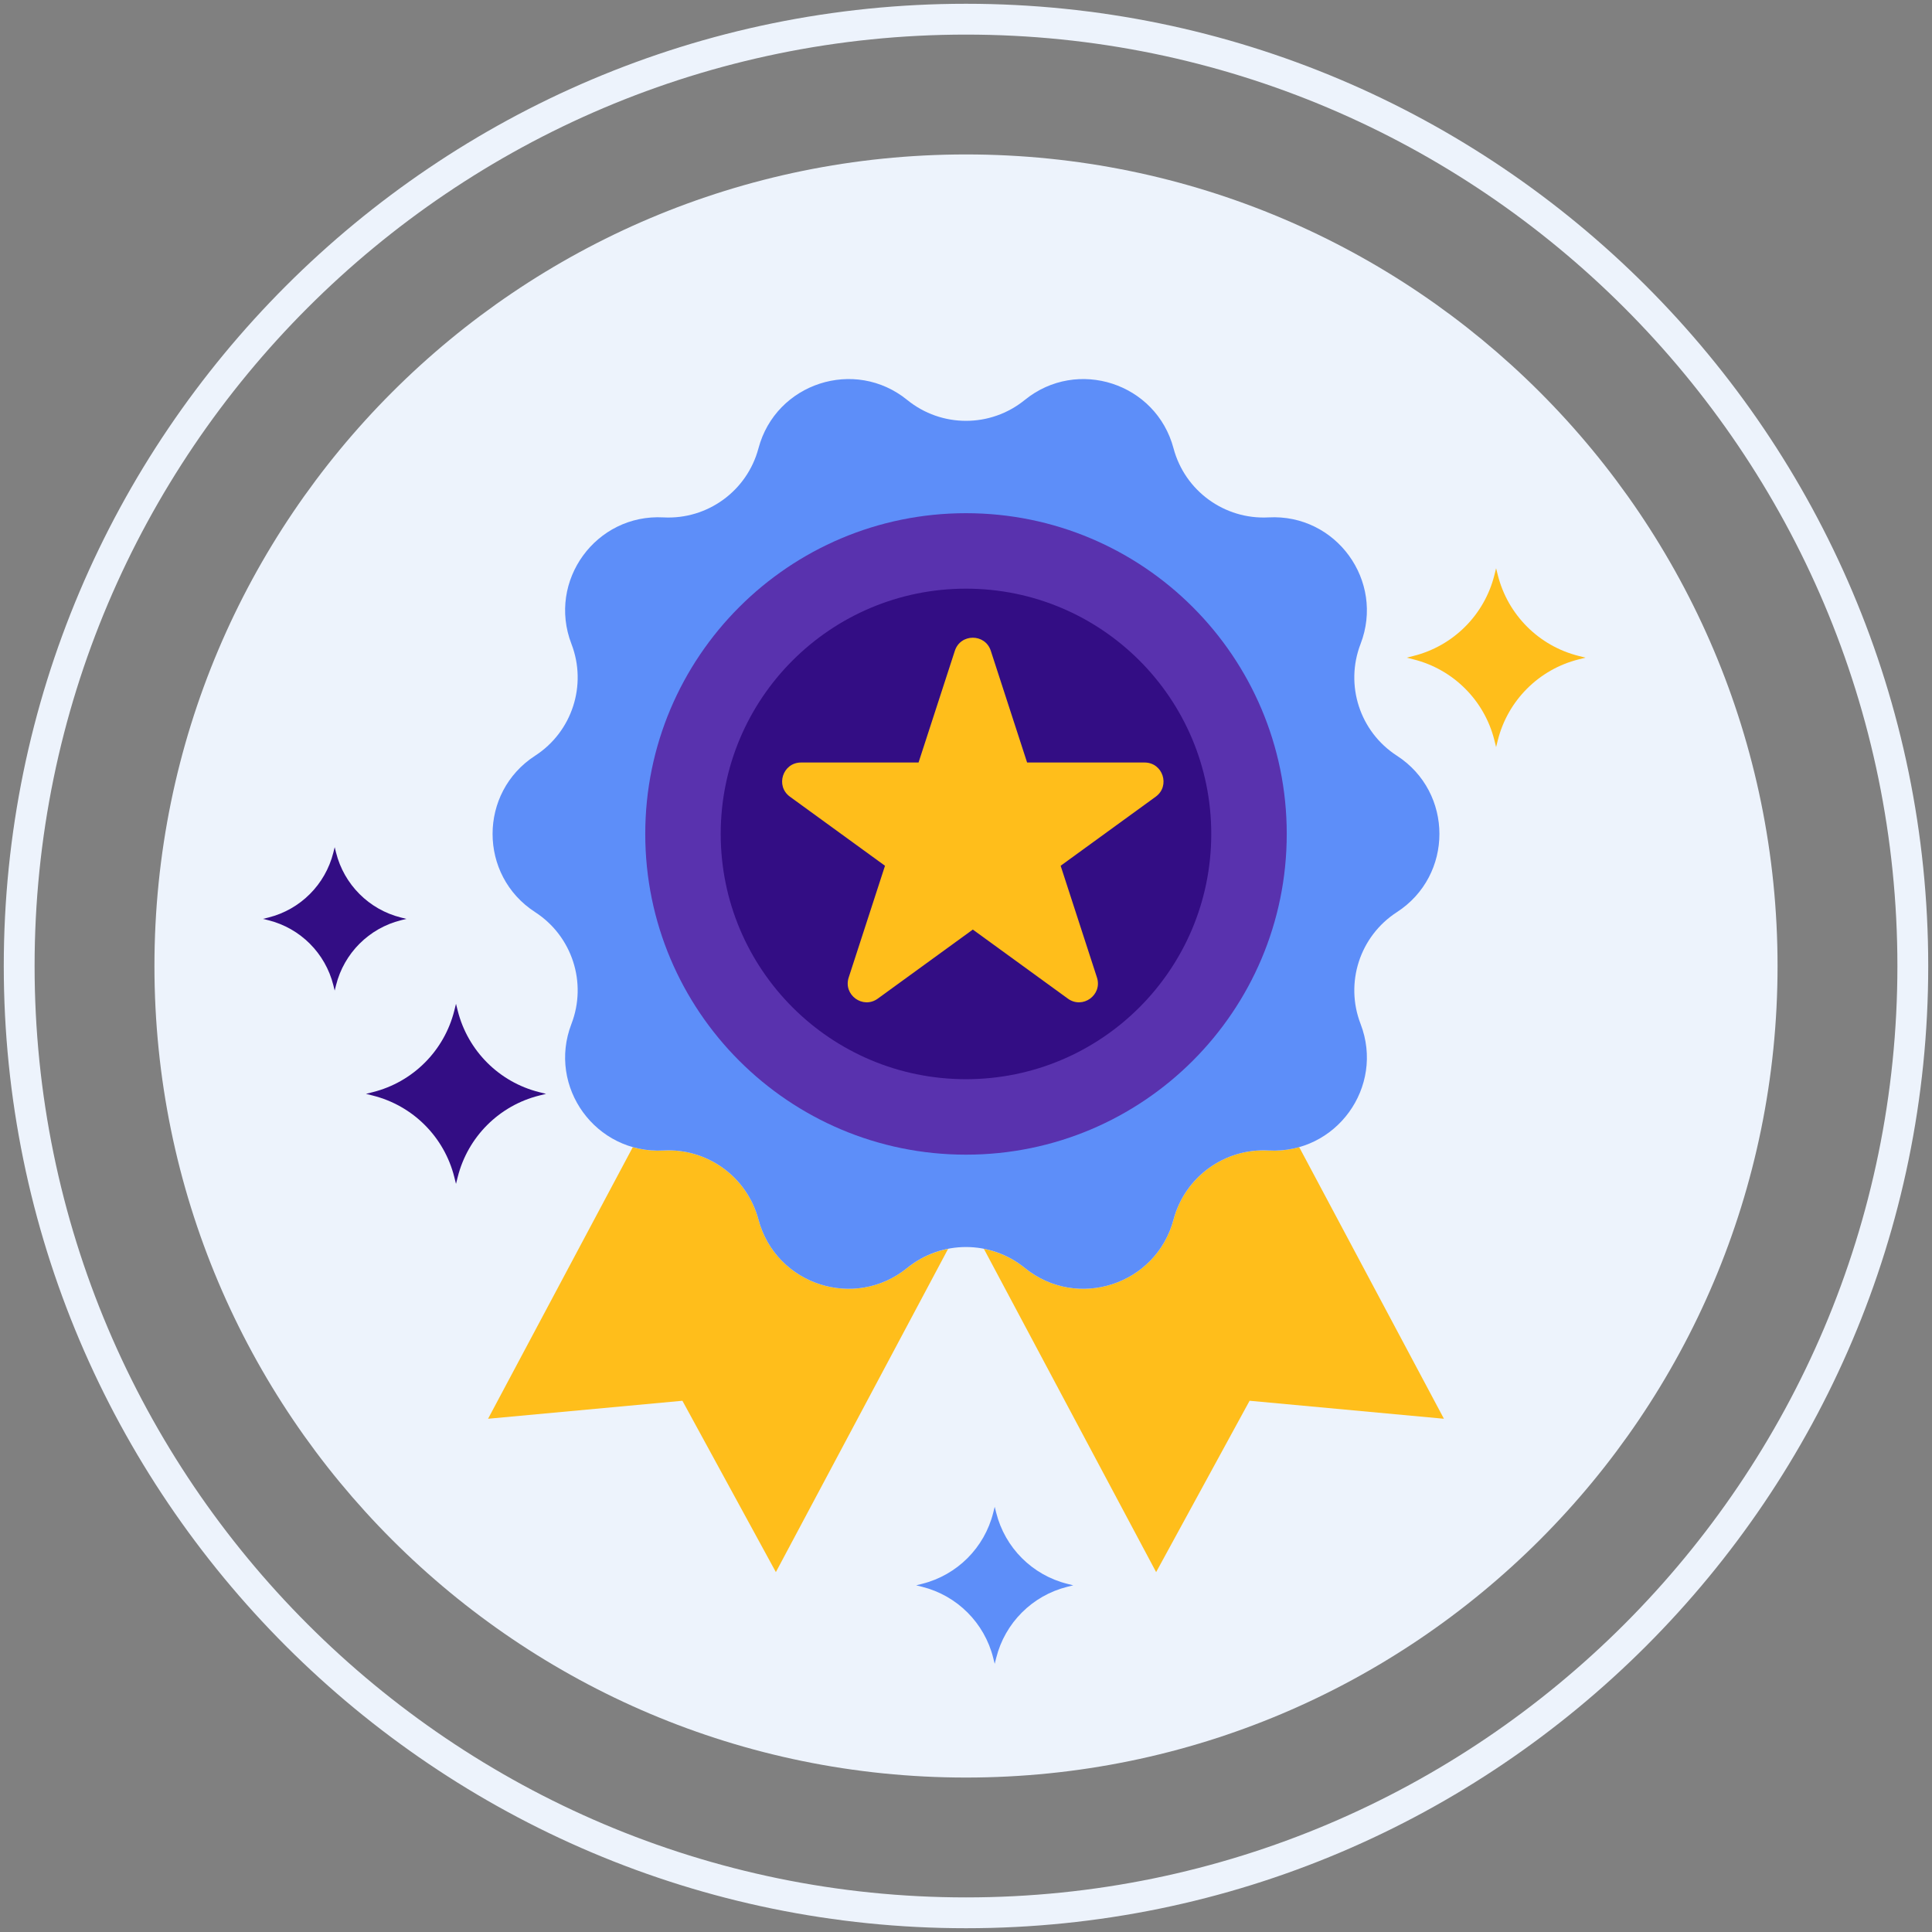 <?xml version="1.0" encoding="utf-8"?>
<!-- Generator: Adobe Illustrator 22.0.1, SVG Export Plug-In . SVG Version: 6.00 Build 0)  -->
<svg version="1.1" id="Layer_1" xmlns="http://www.w3.org/2000/svg" xmlns:xlink="http://www.w3.org/1999/xlink" x="0px" y="0px"
	 viewBox="0 0 512 512" style="enable-background:new 0 0 512 512;" xml:space="preserve">
<rect x="0" y="0" width="512" height="512" fill="#808080" stroke="none"/>
<style type="text/css">
	.st0{fill:#330D84;}
	.st1{fill:#EDF3FC;}
	.st2{fill:#5932AE;}
	.st3{fill:#FFFFFF;}
	.st4{fill:#FFE37B;}
	.st5{fill:#5D8EF9;}
	.st6{fill:#8C7BFD;}
	.st7{fill:#8AC9F9;}
	.st8{fill:#FFBE1B;}
	.st9{fill:#6857E5;}
</style>
<g>
	<g>
		<g>
			<path class="st1" d="M255.999,40.928c-118.778,0-215.071,96.294-215.071,215.074c0,118.776,96.292,215.068,215.071,215.068
				S471.07,374.778,471.07,256.002C471.07,137.222,374.777,40.928,255.999,40.928z"/>
		</g>
	</g>
	<g>
		<g>
			<path class="st1" d="M255.999,1C115.391,1,1,115.392,1,256.002C1,396.609,115.391,511,255.999,511S511,396.609,511,256.002
				C511,115.392,396.607,1,255.999,1z M255.999,502.832c-136.103,0-246.83-110.728-246.83-246.83
				c0-136.104,110.727-246.833,246.83-246.833c136.102,0,246.832,110.729,246.832,246.833
				C502.831,392.104,392.101,502.832,255.999,502.832z"/>
		</g>
	</g>
	<g>
		<g>
			<path class="st8" d="M344.299,303.997c-2.539,0.718-5.26,1.044-8.108,0.89c-11.67-0.634-22.186,7.006-25.195,18.303
				c-4.602,17.307-25.527,24.107-39.427,12.809c-3.231-2.623-6.963-4.294-10.834-5.048l45.651,85.676l24.768-45.41l51.503,4.768
				L344.299,303.997z"/>
		</g>
	</g>
	<g>
		<g>
			<path class="st8" d="M240.43,335.999c-13.896,11.298-34.821,4.499-39.43-12.809c-3.007-11.297-13.522-18.937-25.19-18.303
				c-2.849,0.154-5.57-0.172-8.109-0.89l-38.358,71.987l51.503-4.768l24.768,45.41l45.651-85.676
				C247.393,331.705,243.662,333.375,240.43,335.999z"/>
		</g>
	</g>
	<g>
		<g>
			<path class="st5" d="M370.188,200.268c-9.82-6.349-13.832-18.706-9.625-29.616c6.441-16.705-6.486-34.503-24.371-33.538
				c-11.67,0.628-22.186-7.011-25.195-18.303c-4.602-17.309-25.527-24.105-39.427-12.813c-9.074,7.37-22.065,7.37-31.14,0
				c-13.896-11.292-34.821-4.495-39.43,12.813c-3.007,11.292-13.522,18.931-25.19,18.303c-17.887-0.965-30.813,16.833-24.371,33.538
				c4.203,10.91,0.188,23.267-9.62,29.616c-15.038,9.73-15.038,31.731,0,41.46c9.808,6.349,13.823,18.711,9.62,29.614
				c-6.442,16.713,6.484,34.511,24.371,33.544c11.668-0.634,22.184,7.006,25.19,18.303c4.608,17.307,25.534,24.107,39.43,12.809
				c9.074-7.365,22.065-7.365,31.14,0c13.899,11.298,34.825,4.499,39.427-12.809c3.01-11.297,13.525-18.937,25.195-18.303
				c17.885,0.966,30.813-16.832,24.371-33.544c-4.207-10.903-0.195-23.266,9.625-29.614
				C385.219,231.999,385.219,209.998,370.188,200.268z"/>
		</g>
	</g>
	<g>
		<g>
			<g>
				<path class="st2" d="M255.996,136.001c-46.94,0-84.996,38.052-84.996,85c0,46.943,38.056,84.997,84.996,84.997
					c46.946,0,85.004-38.054,85.004-84.997C341,174.054,302.942,136.001,255.996,136.001z"/>
			</g>
		</g>
		<g>
			<g>
				<path class="st0" d="M255.996,156.002c-35.897,0-65,29.099-65,64.999c0,35.896,29.103,64.999,65,64.999
					c35.899,0,65-29.102,65-64.999C320.997,185.101,291.895,156.002,255.996,156.002z"/>
			</g>
		</g>
	</g>
	<g>
		<g>
			<path class="st5" d="M282.835,419.728c-9.271-2.322-16.506-9.562-18.829-18.828l-0.399-1.581l-0.396,1.581
				c-2.322,9.267-9.561,16.506-18.832,18.828l-1.578,0.396l1.578,0.397c9.271,2.322,16.51,9.56,18.832,18.831l0.396,1.581
				l0.399-1.581c2.323-9.271,9.559-16.508,18.829-18.831l1.583-0.397L282.835,419.728z"/>
		</g>
	</g>
	<g>
		<g>
			<path class="st8" d="M418.375,173.832c-10.555-2.645-18.793-10.886-21.443-21.441l-0.449-1.8l-0.451,1.8
				c-2.639,10.556-10.887,18.797-21.445,21.441l-1.793,0.453l1.793,0.455c10.559,2.643,18.807,10.881,21.445,21.437l0.451,1.801
				l0.449-1.801c2.65-10.556,10.889-18.794,21.443-21.437l1.803-0.455L418.375,173.832z"/>
		</g>
	</g>
	<g>
		<g>
			<path class="st0" d="M142.889,289.429c-10.626-2.664-18.921-10.967-21.59-21.591l-0.455-1.815l-0.451,1.815
				c-2.667,10.625-10.967,18.927-21.596,21.591l-1.811,0.453l1.811,0.453c10.629,2.663,18.929,10.963,21.596,21.591l0.451,1.814
				l0.455-1.814c2.669-10.628,10.964-18.928,21.59-21.591l1.818-0.453L142.889,289.429z"/>
		</g>
	</g>
	<g>
		<g>
			<path class="st0" d="M106.251,243.153c-8.462-2.121-15.068-8.733-17.194-17.195l-0.362-1.446l-0.359,1.446
				c-2.124,8.462-8.733,15.074-17.199,17.195l-1.441,0.361l1.441,0.361c8.466,2.121,15.075,8.731,17.199,17.195l0.359,1.445
				l0.362-1.445c2.126-8.464,8.732-15.074,17.194-17.195l1.448-0.361L106.251,243.153z"/>
		</g>
	</g>
	<g>
		<g>
			<path class="st8" d="M303.333,202.075h-31.139l-9.623-29.615c-1.499-4.613-8.025-4.613-9.524,0l-9.622,29.615h-31.139
				c-4.851,0-6.867,6.207-2.943,9.058l25.192,18.303l-9.622,29.615c-1.499,4.613,3.781,8.449,7.705,5.598l25.192-18.303
				l25.192,18.303c3.924,2.851,9.204-0.985,7.705-5.598l-9.622-29.615l25.192-18.303C310.2,208.282,308.183,202.075,303.333,202.075
				z"/>
		</g>
	</g>
</g>
</svg>
